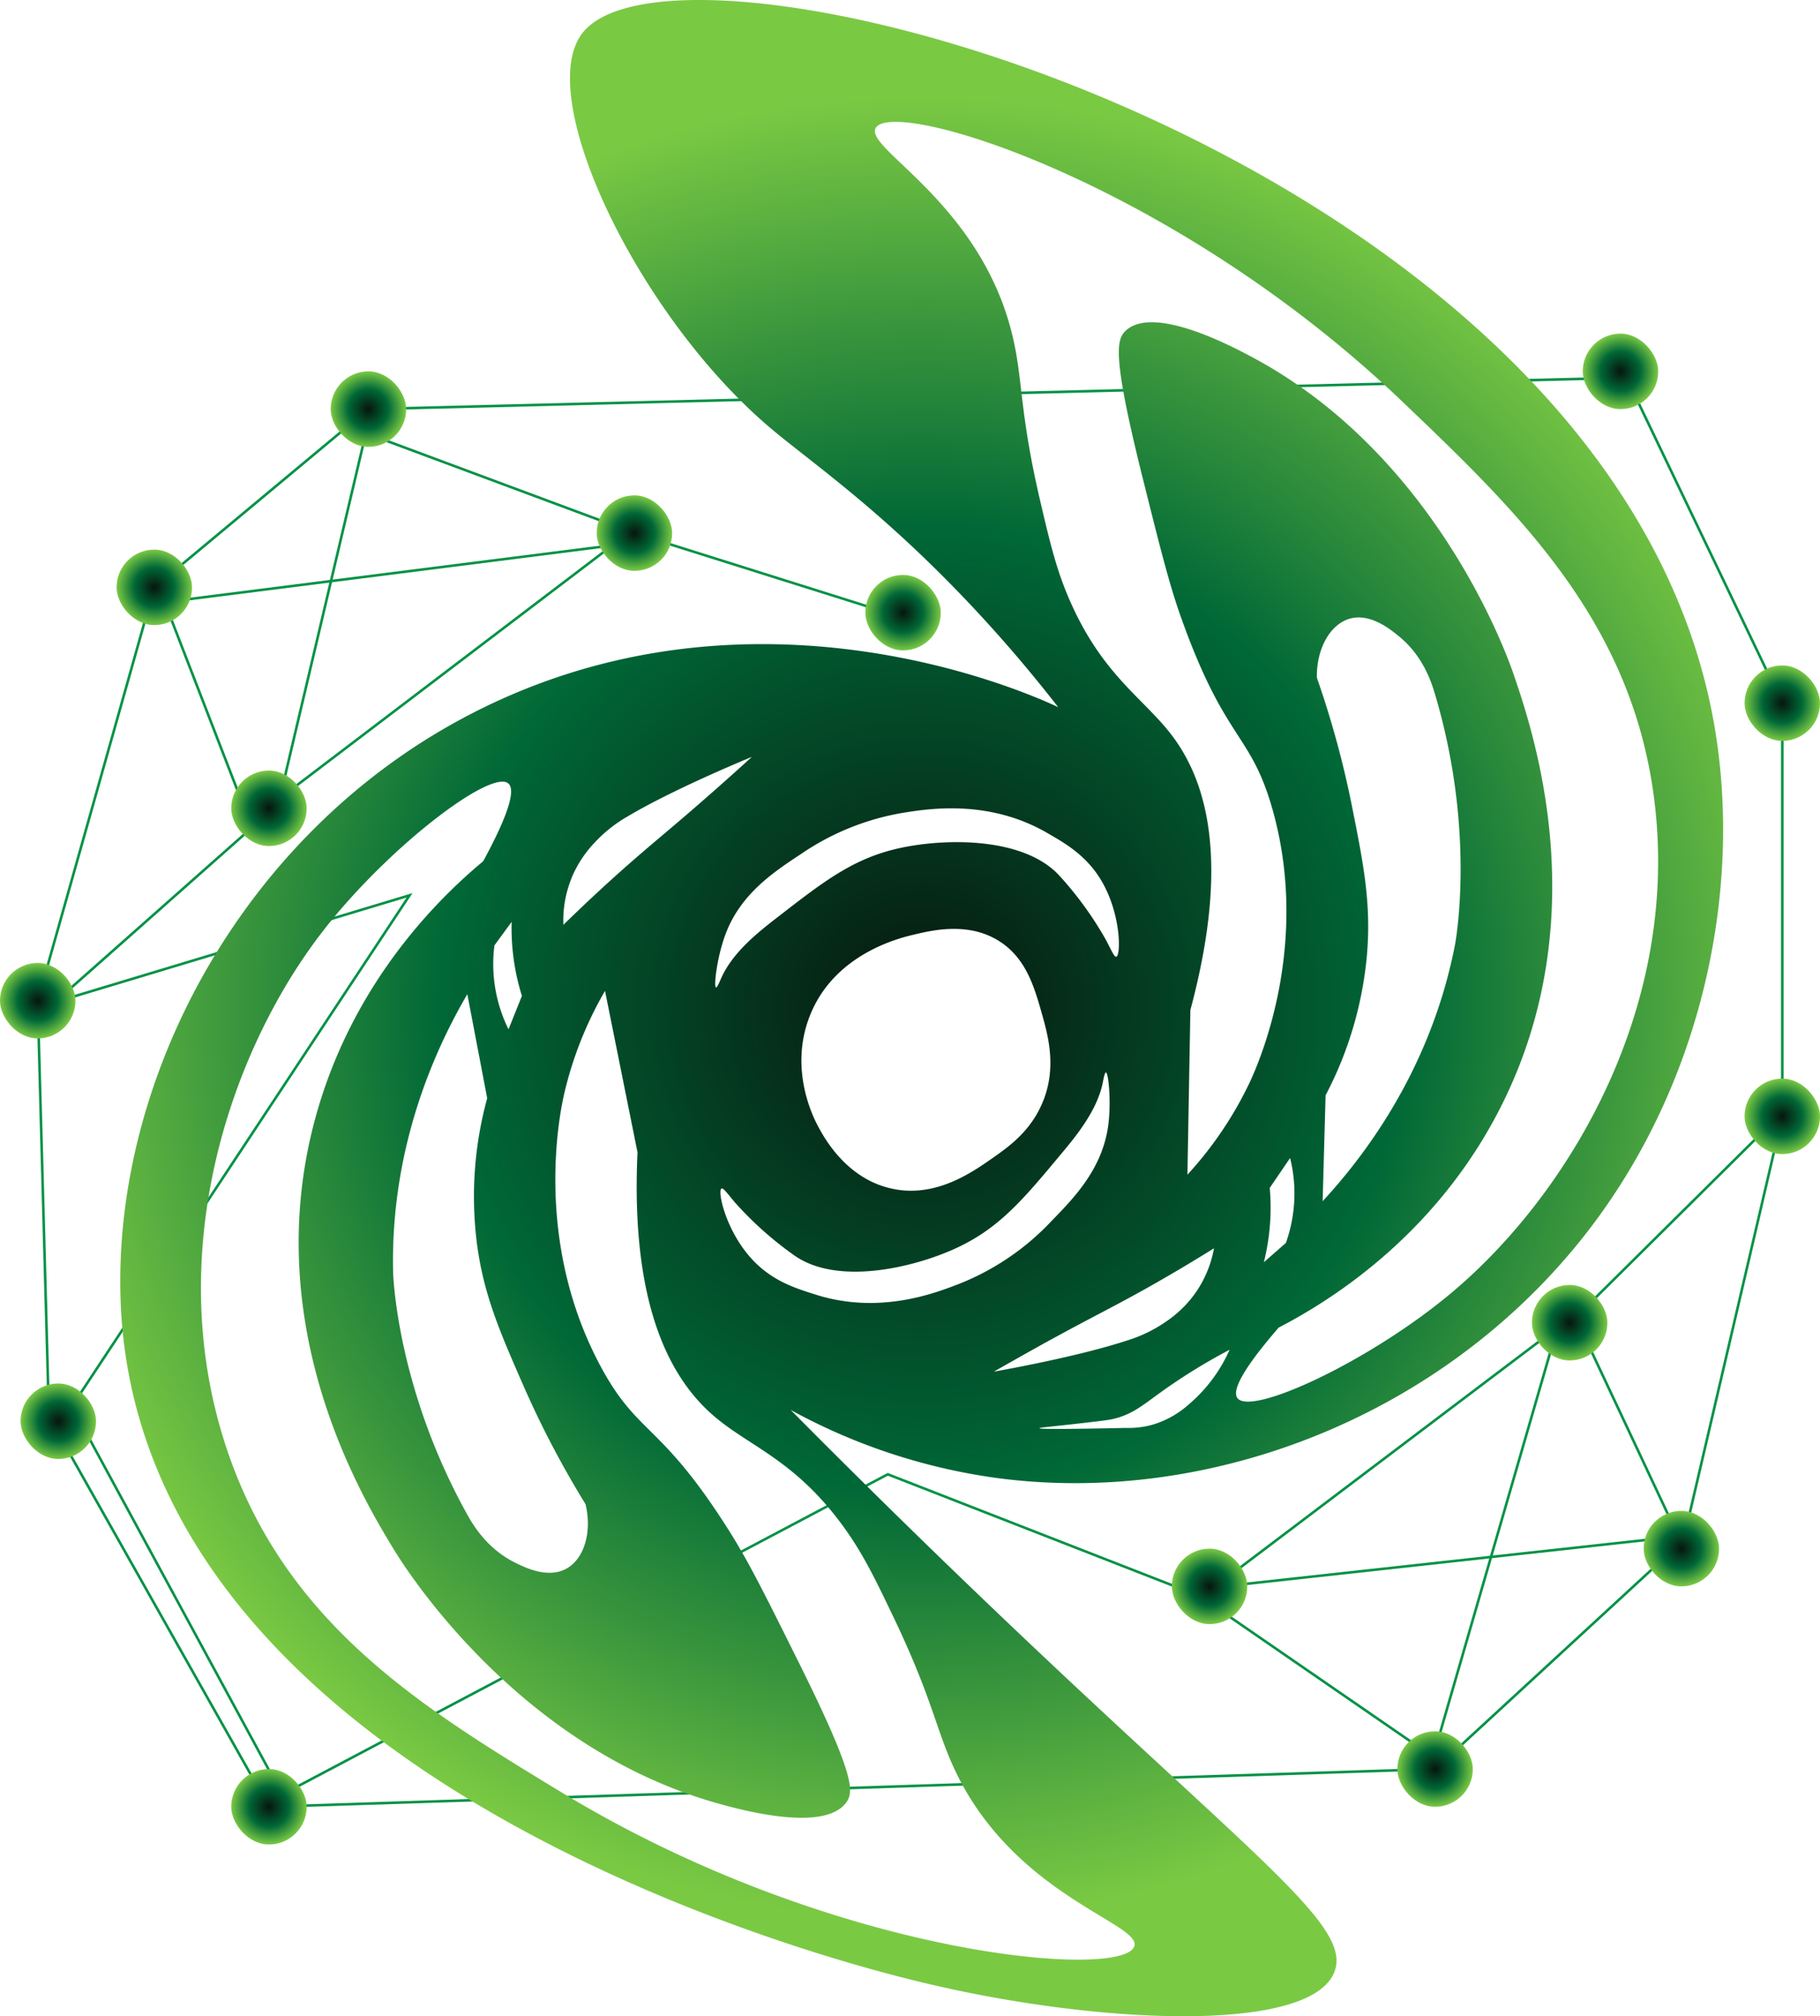 <svg xmlns="http://www.w3.org/2000/svg" xmlns:xlink="http://www.w3.org/1999/xlink" viewBox="0 0 711.38 787.73"><defs><style>.cls-1{fill:none;stroke:#009245;stroke-miterlimit:10;}.cls-2{fill:url(#radial-gradient);}.cls-3{fill:url(#radial-gradient-2);}.cls-4{fill:url(#radial-gradient-3);}.cls-5{fill:url(#radial-gradient-4);}.cls-6{fill:url(#radial-gradient-5);}.cls-7{fill:url(#radial-gradient-6);}.cls-8{fill:url(#radial-gradient-7);}.cls-9{fill:url(#radial-gradient-8);}.cls-10{fill:url(#radial-gradient-9);}.cls-11{fill:url(#radial-gradient-10);}.cls-12{fill:url(#radial-gradient-11);}.cls-13{fill:url(#radial-gradient-12);}.cls-14{fill:url(#radial-gradient-13);}.cls-15{fill:url(#radial-gradient-14);}.cls-16{fill:url(#radial-gradient-15);}.cls-17{fill:url(#radial-gradient-16);}</style><radialGradient id="radial-gradient" cx="360.26" cy="393.87" r="355.85" gradientUnits="userSpaceOnUse"><stop offset="0" stop-color="#07160e"/><stop offset="0.53" stop-color="#006837"/><stop offset="1" stop-color="#7ac943"/></radialGradient><radialGradient id="radial-gradient-2" cx="60.32" cy="229.47" r="14.74" xlink:href="#radial-gradient"/><radialGradient id="radial-gradient-3" cx="14.74" cy="390.96" r="14.74" xlink:href="#radial-gradient"/><radialGradient id="radial-gradient-4" cx="105.13" cy="315.81" r="14.74" xlink:href="#radial-gradient"/><radialGradient id="radial-gradient-5" cx="247.98" cy="208.28" r="14.74" xlink:href="#radial-gradient"/><radialGradient id="radial-gradient-6" cx="22.79" cy="555.26" r="14.74" xlink:href="#radial-gradient"/><radialGradient id="radial-gradient-7" cx="696.64" cy="274.73" r="14.74" xlink:href="#radial-gradient"/><radialGradient id="radial-gradient-8" cx="696.64" cy="436.15" r="14.74" xlink:href="#radial-gradient"/><radialGradient id="radial-gradient-9" cx="657.19" cy="605.05" r="14.74" xlink:href="#radial-gradient"/><radialGradient id="radial-gradient-10" cx="613.53" cy="516.77" r="14.74" xlink:href="#radial-gradient"/><radialGradient id="radial-gradient-11" cx="472.79" cy="619.79" r="14.74" xlink:href="#radial-gradient"/><radialGradient id="radial-gradient-12" cx="352.98" cy="239.37" r="14.74" xlink:href="#radial-gradient"/><radialGradient id="radial-gradient-13" cx="560.94" cy="691.15" r="14.74" xlink:href="#radial-gradient"/><radialGradient id="radial-gradient-14" cx="144" cy="159.84" r="14.74" xlink:href="#radial-gradient"/><radialGradient id="radial-gradient-15" cx="105.13" cy="705.9" r="14.74" xlink:href="#radial-gradient"/><radialGradient id="radial-gradient-16" cx="633.39" cy="145.09" r="14.74" xlink:href="#radial-gradient"/></defs><g id="Layer_2" data-name="Layer 2"><g id="Layer_1-2" data-name="Layer 1"><path class="cls-1" d="M696.64,436.15Q677.29,519,658,601.79l-97,89.36L105.13,705.9l-86-152.36L14.74,391q22.8-80.74,45.58-161.49L144,159.84l491.74-12.26,60.9,127.15Z"/><path class="cls-1" d="M693.64,437.62l-77.81,77.11L656,600.26,474.51,620.18,608.74,518.69q-24.29,83.87-48.59,167.74L468.77,623.5,347,576,110.3,701.11Q69.19,625.28,28.09,549.45l132-199.66L21.45,391.54l77-68.17q-17.06-44-34.09-88.09l175-22.21-130,98.81L143,169.22,248,208.28l95.17,29.94"/><path class="cls-2" d="M669.83,282C630.05,61.07,266.05-37.82,227.49,13.13c-18.91,25,22,110.37,73.53,154,15.71,13.3,42.86,31.58,78.13,68.94,15.4,16.31,27,30.64,34.47,40.21-12.11-5.69-122.27-55.17-233.24,4.6C93.82,327.48,44.44,421.82,47.11,507.2c6,191.64,286,260.53,310.21,266.55,68.89,17.15,155,21.28,164.3-3.45,6.79-18-30.23-43.39-131-139.45-35.59-33.93-63.89-62.15-81.58-80a233.4,233.4,0,0,0,79.28,26.42c82.2,11.46,173.26-22.41,229.79-93.06C665.51,425,681.55,347.11,669.83,282ZM313,333.71a100.17,100.17,0,0,1,41.11-16.34c9.7-1.48,32.82-5,55.4,8.17,6.35,3.7,15.18,8.49,21.19,18.89,7.56,13.07,7.43,28.89,5.62,29.36-.79.21-1.91-2.54-4.08-6.64a136.92,136.92,0,0,0-18.13-25c-13.88-15.15-44.11-14.62-61.53-11C334,335,322.44,344,304.09,358.22c-7.26,5.61-17.69,13.69-22.22,24-.45,1-1.56,3.71-2,3.57-1-.26.4-11.79,3.57-20.42C289.29,349.34,302.34,340.75,313,333.71Zm94.85,96.13C403.26,441.73,394.3,448,388,452.43c-8.31,5.81-22.66,15.85-39.83,11.87-17.43-4-26-19.75-28.34-24.12-1.77-3.26-11.48-22-3.45-42.9,9.49-24.73,35.43-30.86,41-32.17,7.41-1.75,21.32-5,33.32,2.68,10.37,6.67,13.57,17.85,16.47,28C409.57,404.33,413.05,416.5,407.87,429.84Zm-184.37-87a44.94,44.94,0,0,1,8.91-13.6,54.8,54.8,0,0,1,13-10.31c17.36-10.3,44.37-21.52,48.49-23.22-3.92,3.57-10.36,9.4-18.47,16.48-14.57,12.74-20.68,17.44-32.1,27.59-5.36,4.76-13.43,12.09-23.1,21.55A43.83,43.83,0,0,1,223.5,342.85ZM186.34,485.26c2.57,20.3,9,35,18.2,56a372.54,372.54,0,0,0,24.33,46.41c2.62,11-.57,21.31-7.41,25.15-7.38,4.15-16.64-.55-20.56-2.53-10.54-5.35-15.94-14.41-18.15-18.36-28-50.17-29.09-94.77-29.09-94.77-1.2-50.94,18-89.91,29-108.73l7.77,40.64A145.48,145.48,0,0,0,186.34,485.26ZM200.69,374A86.5,86.5,0,0,0,204,389.09l-5.24,13.05a57.46,57.46,0,0,1-5.51-32.77l6.74-9.2A87.35,87.35,0,0,0,200.69,374Zm127.24,220.1c8.6,11.32,13.5,21.41,21.16,37.39,14.92,31.11,16.72,43.79,23.5,58.66,23,50.52,74,61.32,70.75,70.31-4.67,13.11-117.89,4.13-223.81-60.17-53.78-32.65-107-65-130.32-132.5-26.43-76.59.25-156.17,36.45-203.3,25.36-33,66.16-64.13,73-58.41,3.9,3.24-3.22,18.28-9.78,30.38-15.62,13-50.28,45.6-65.26,99.06-23,81.93,18,149.57,30.29,169.8,4.25,7,48.16,77.25,126.53,99.22,8.49,2.37,42,11.75,50.47-.52,2.9-4.21,3-11-19.32-55.75-12.51-25.13-18.76-37.69-26.19-49.53-27.26-43.44-36-37.46-50.83-65.28-26.46-49.59-15.48-99.93-14-106.33a145.86,145.86,0,0,1,15.91-40q6.36,31.54,12.7,63.08c-2.8,60.9,13.39,88.78,29.69,102.88C292.4,564.8,309.64,570,327.93,594.11Zm46.48-92.32c-9.16,3.53-31,11.94-55.86,3.93-7-2.25-16.65-5-24.76-13.9C283.6,480.68,280.33,465.2,282,464.35c.73-.37,2.4,2.08,5.41,5.61a136.84,136.84,0,0,0,23.08,20.54c16.81,11.82,46.22,4.8,62.46-2.5,17.29-7.78,26.69-19,41.56-36.85,5.88-7,14.33-17.18,16.54-28.22.22-1.1.72-3.95,1.22-3.93,1,.06,2.14,11.61.9,20.72-2.31,16.92-13.2,28.11-22.12,37.28A100.14,100.14,0,0,1,374.41,501.79Zm35.63,22c17-9.3,23.95-12.59,37.28-20,6.26-3.5,15.72-8.93,27.19-16.08A43.87,43.87,0,0,1,467.36,505a44.82,44.82,0,0,1-11.62,11.36,54.68,54.68,0,0,1-14.93,7.28c-19.17,6.32-48,11.47-52.34,12.25C393.06,533.28,400.6,529,410,523.79Zm54.77,24.77A37,37,0,0,1,451,556.47a34.61,34.61,0,0,1-11,1.41c-27.5.6-33.69.43-33.7.13s3.17-.46,13.66-1.66c8.78-1,13.21-1.52,14.94-1.92,7.76-1.79,11.82-5.47,19.53-11a228,228,0,0,1,26.17-16.08A59.55,59.55,0,0,1,464.81,548.56ZM567.57,504.9c-31.86,26.8-78.39,48.42-83.87,41.36-3.11-4,7.08-17.17,16.09-27.57,18.05-9.37,58.9-33.74,85-82.73,40-75.08,14.52-149.95,6.89-172.34-2.64-7.76-30.43-85.79-102.25-124.08C481.67,135.39,450.93,119,440,129.2c-3.73,3.49-5.25,10.09,6.9,58.59,6.81,27.23,10.22,40.85,14.93,54,17.29,48.29,27.1,44.32,35.62,74.68,15.19,54.12-6.36,100.92-9.19,106.85a145.7,145.7,0,0,1-24.13,35.62q.57-32.16,1.15-64.34c15.82-58.87,6-89.57-6.89-106.85-10.67-14.29-26.38-23.12-39.07-50.55-6-12.91-8.59-23.82-12.64-41.07-7.88-33.59-6.91-46.36-10.34-62.34-11.64-54.29-59.06-75.77-54-83.87,7.39-11.8,116,21.3,205.66,106.85,45.51,43.44,90.56,86.45,98.81,157.41C656.21,394.66,613.05,466.65,567.57,504.9Zm-71.23-40.85,7.92-11.62a57.43,57.43,0,0,1-1.66,33.19L494,493.15a87.84,87.84,0,0,0,2.3-29.1Zm32.17-148.73a373.1,373.1,0,0,0-13.79-50.55c-.19-11.33,5.14-20.69,12.64-23,8.1-2.46,16.14,4.12,19.53,6.9,9.15,7.49,12.48,17.49,13.79,21.83,16.6,55,8,98.8,8,98.8-9.77,50-36.86,83.95-51.7,100q.57-20.67,1.15-41.36a145.75,145.75,0,0,0,16.09-54C536.11,353.54,533,337.81,528.51,315.32Z"/><rect class="cls-3" x="45.57" y="214.73" width="29.49" height="29.49" rx="14.74"/><rect class="cls-4" y="376.22" width="29.49" height="29.49" rx="14.74"/><rect class="cls-5" x="90.38" y="301.06" width="29.49" height="29.49" rx="14.74"/><rect class="cls-6" x="233.23" y="193.54" width="29.49" height="29.49" rx="14.74"/><rect class="cls-7" x="8.04" y="540.52" width="29.49" height="29.49" rx="14.74"/><rect class="cls-8" x="681.89" y="259.98" width="29.49" height="29.49" rx="14.74"/><rect class="cls-9" x="681.89" y="421.41" width="29.49" height="29.49" rx="14.74"/><rect class="cls-10" x="642.45" y="590.3" width="29.49" height="29.49" rx="14.74"/><rect class="cls-11" x="598.79" y="502.03" width="29.49" height="29.49" rx="14.74"/><rect class="cls-12" x="458.04" y="605.05" width="29.49" height="29.49" rx="14.74"/><rect class="cls-13" x="338.23" y="224.62" width="29.49" height="29.49" rx="14.74"/><rect class="cls-14" x="546.19" y="676.41" width="29.49" height="29.49" rx="14.74"/><rect class="cls-15" x="129.26" y="145.09" width="29.49" height="29.49" rx="14.74"/><rect class="cls-16" x="90.38" y="691.15" width="29.49" height="29.49" rx="14.74"/><rect class="cls-17" x="618.65" y="130.35" width="29.49" height="29.49" rx="14.74"/></g></g></svg>
